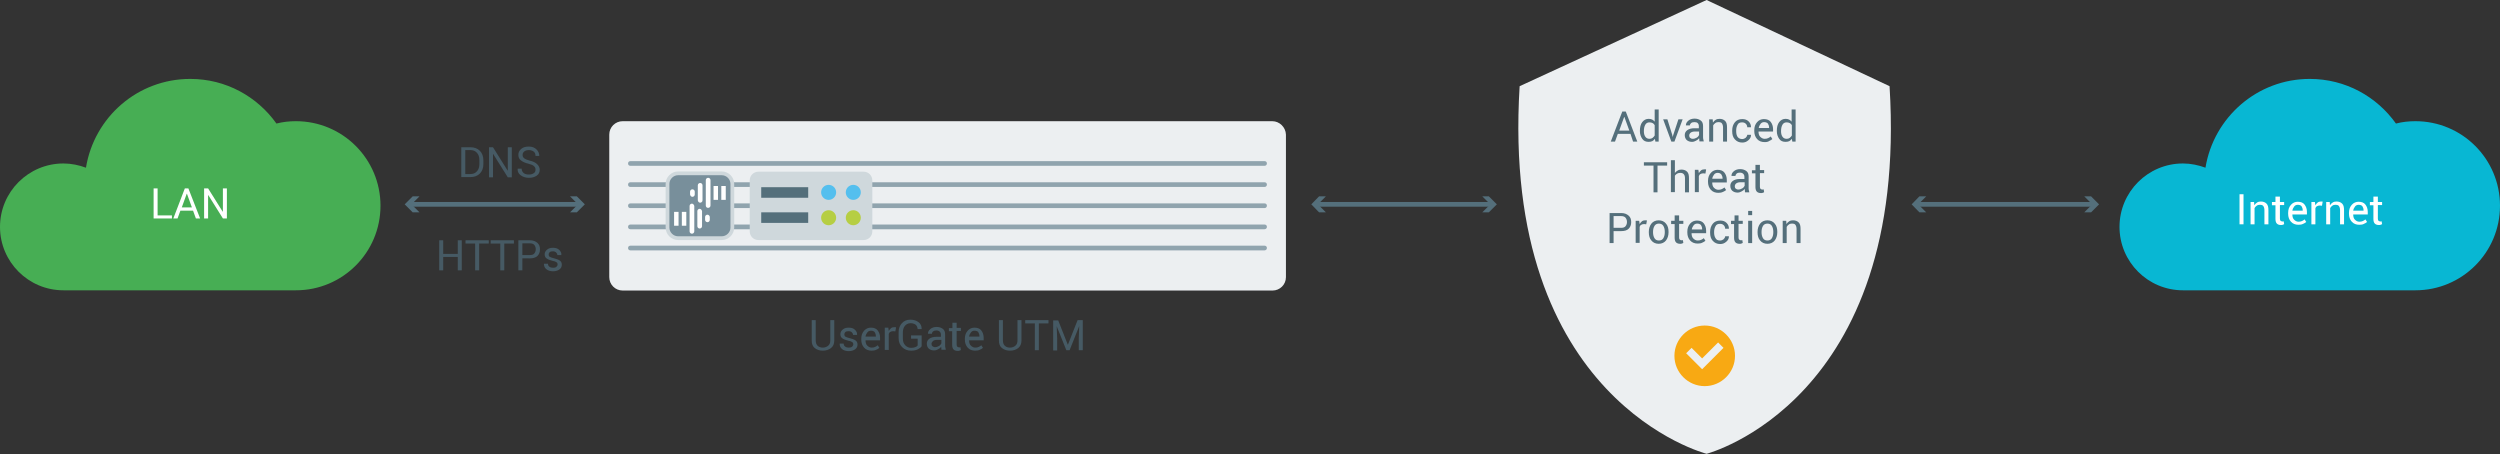 <?xml version="1.0" encoding="utf-8"?>
<!-- Generator: Adobe Illustrator 19.1.1, SVG Export Plug-In . SVG Version: 6.00 Build 0)  -->
<svg version="1.1" id="Layer_1" xmlns="http://www.w3.org/2000/svg" xmlns:xlink="http://www.w3.org/1999/xlink" x="0px" y="0px"
	 viewBox="234 324.6 1064.4 193.3" style="enable-background:new 234 324.6 1064.4 193.3;" xml:space="preserve">
<rect x="234" y="324.6" width="1064.4" height="193.3" fill="#333333" stroke="none"/>
<style type="text/css">
	.st0{fill:#ECEFF1;}
	.st1{fill:#90A4AE;}
	.st2{fill:#788F9B;}
	.st3{fill:#CFD8DC;}
	.st4{fill:#FFFFFF;}
	.st5{fill:#546F7B;}
	.st6{fill:#54BFEE;}
	.st7{fill:#B6CE43;}
	.st8{fill:#47AE54;}
	.st9{fill:#08B7D3;}
	.st10{fill:#F8A913;}
	.st11{fill:none;stroke:#546F7B;stroke-width:2;stroke-miterlimit:10;}
	.st12{enable-background:new    ;}
	.st13{fill:#465A64;}
</style>
<g>
	<g>
		<g>
			<path class="st0" d="M775.7,376.2H499.1c-3.1,0-5.7,2.5-5.7,5.7v60.7c0,3.1,2.5,5.7,5.7,5.7h276.7c3.1,0,5.7-2.5,5.7-5.7v-60.7
				C781.4,378.8,778.8,376.2,775.7,376.2z"/>
		</g>
		<g>
			<g>
				<path class="st1" d="M772.4,395.2h-270c-0.6,0-1-0.4-1-1c0-0.6,0.4-1,1-1h270c0.6,0,1,0.4,1,1
					C773.4,394.8,772.9,395.2,772.4,395.2z"/>
			</g>
			<g>
				<path class="st1" d="M772.4,404.2h-270c-0.6,0-1-0.4-1-1c0-0.6,0.4-1,1-1h270c0.6,0,1,0.4,1,1
					C773.4,403.8,772.9,404.2,772.4,404.2z"/>
			</g>
			<g>
				<path class="st1" d="M772.4,413.2h-270c-0.6,0-1-0.4-1-1c0-0.6,0.4-1,1-1h270c0.6,0,1,0.4,1,1
					C773.4,412.8,772.9,413.2,772.4,413.2z"/>
			</g>
			<g>
				<path class="st1" d="M772.4,422.2h-270c-0.6,0-1-0.4-1-1c0-0.6,0.4-1,1-1h270c0.6,0,1,0.4,1,1
					C773.4,421.8,772.9,422.2,772.4,422.2z"/>
			</g>
			<g>
				<path class="st1" d="M772.4,431.2h-270c-0.6,0-1-0.4-1-1c0-0.6,0.4-1,1-1h270c0.6,0,1,0.4,1,1
					C773.4,430.8,772.9,431.2,772.4,431.2z"/>
			</g>
		</g>
	</g>
	<g>
		<g>
			<path class="st2" d="M541.3,426h-18.6c-2.5,0-4.5-2-4.5-4.5v-18.6c0-2.5,2-4.5,4.5-4.5h18.6c2.5,0,4.5,2,4.5,4.5v18.6
				C545.8,424,543.8,426,541.3,426z"/>
			<path class="st3" d="M541.3,426.8h-18.6c-2.9,0-5.3-2.4-5.3-5.3v-18.6c0-2.9,2.4-5.3,5.3-5.3h18.6c2.9,0,5.3,2.4,5.3,5.3v18.6
				C546.6,424.4,544.2,426.8,541.3,426.8z M522.7,399.2c-2,0-3.7,1.7-3.7,3.7v18.6c0,2,1.7,3.7,3.7,3.7h18.6c2,0,3.7-1.7,3.7-3.7
				v-18.6c0-2-1.7-3.7-3.7-3.7C541.3,399.2,522.7,399.2,522.7,399.2z"/>
		</g>
		<g>
			<path class="st4" d="M528.6,411.3c-0.5,0-1,0.4-1,1v10.8c0,0.5,0.4,1,1,1c0.5,0,1-0.4,1-1v-10.8
				C529.5,411.8,529.1,411.3,528.6,411.3 M531.9,413.5c-0.5,0-1,0.4-1,1v6.4c0,0.5,0.4,1,1,1c0.5,0,1-0.4,1-1v-6.4
				C532.8,414,532.4,413.5,531.9,413.5 M524.3,414.8v5.9h1.9v-5.9H524.3z M521,414.8v5.9h1.9v-5.9H521z M535.2,416c-0.5,0-1,0.4-1,1
				v1.2c0,0.5,0.4,1,1,1c0.5,0,1-0.4,1-1V417C536.2,416.5,535.7,416,535.2,416 M535.5,413.1c0.5,0,1-0.4,1-1v-10.8c0-0.5-0.4-1-1-1
				c-0.5,0-1,0.4-1,1v10.8C534.5,412.7,534.9,413.1,535.5,413.1 M532.1,410.9c0.5,0,1-0.4,1-1v-6.4c0-0.5-0.4-1-1-1
				c-0.5,0-1,0.4-1,1v6.4C531.2,410.5,531.6,410.9,532.1,410.9 M539.7,409.7v-5.9h-1.9v5.9H539.7z M543,409.7v-5.9h-1.9v5.9H543z
				 M528.8,408.4c0.5,0,1-0.4,1-1v-1.2c0-0.5-0.4-1-1-1c-0.5,0-1,0.4-1,1v1.2C527.9,408,528.3,408.4,528.8,408.4"/>
		</g>
	</g>
	<g>
		<g>
			<path class="st3" d="M601.7,426.8h-44.8c-2.1,0-3.7-1.7-3.7-3.7v-21.7c0-2.1,1.7-3.7,3.7-3.7h44.8c2.1,0,3.7,1.7,3.7,3.7v21.7
				C605.4,425.1,603.8,426.8,601.7,426.8z"/>
		</g>
		<g>
			<g>
				<rect x="558.1" y="404.3" class="st5" width="20" height="4.5"/>
			</g>
			<g>
				<rect x="558.1" y="415" class="st5" width="20" height="4.5"/>
			</g>
			<g>
				<circle class="st6" cx="586.8" cy="406.5" r="3.2"/>
			</g>
			<g>
				<circle class="st6" cx="597.3" cy="406.5" r="3.2"/>
			</g>
			<g>
				<circle class="st7" cx="586.8" cy="417.3" r="3.2"/>
			</g>
			<g>
				<circle class="st7" cx="597.3" cy="417.3" r="3.2"/>
			</g>
		</g>
	</g>
</g>
<g>
	<path class="st8" d="M360,376.2c-2.9,0-5.6,0.3-8.3,1c-8.2-11.5-21.5-19-36.7-19c-22.4,0-40.9,16.3-44.4,37.8
		c-3-1.1-6.2-1.8-9.6-1.8c-14.9,0-27,12.1-27,27s12.1,27,27,27h99c19.9,0,36-16.1,36-36S379.9,376.2,360,376.2z"/>
	<g>
		<path class="st4" d="M301.1,416.3h6.1v1.3h-7.8v-12.8h1.7C301.1,404.8,301.1,416.3,301.1,416.3z"/>
		<path class="st4" d="M316.2,414.3h-5.4l-1.2,3.3h-1.8l4.9-12.8h1.5l5,12.8h-1.8L316.2,414.3z M311.4,412.9h4.3l-2.1-5.8h-0.1
			L311.4,412.9z"/>
		<path class="st4" d="M330.6,417.6h-1.7l-6.2-9.9h-0.1v9.9h-1.7v-12.8h1.7l6.2,9.9h0.1v-9.9h1.7V417.6z"/>
	</g>
</g>
<g>
	<path class="st9" d="M1262.4,376.2c-2.9,0-5.6,0.3-8.3,1c-8.2-11.5-21.5-19-36.7-19c-22.4,0-40.9,16.4-44.4,37.8
		c-3-1.1-6.2-1.8-9.6-1.8c-14.9,0-27,12.1-27,27c0,14.9,12.1,27,27,27h99c19.9,0,36-16.1,36-36
		C1298.4,392.3,1282.3,376.2,1262.4,376.2z"/>
	<g>
		<path class="st4" d="M1189.2,420.1h-1.7v-12.8h1.7V420.1z"/>
		<path class="st4" d="M1193.7,410.6l0.1,1.4c0.3-0.5,0.7-0.9,1.2-1.2c0.5-0.3,1-0.4,1.6-0.4c1,0,1.8,0.3,2.4,0.9
			c0.6,0.6,0.8,1.5,0.8,2.8v6h-1.7v-6c0-0.8-0.2-1.4-0.5-1.8c-0.3-0.4-0.8-0.5-1.5-0.5c-0.5,0-0.9,0.1-1.3,0.4
			c-0.4,0.3-0.7,0.6-0.9,1v6.9h-1.7v-9.5H1193.7z"/>
		<path class="st4" d="M1204.7,408.3v2.3h1.8v1.3h-1.8v5.8c0,0.4,0.1,0.8,0.3,0.9s0.4,0.3,0.7,0.3c0.1,0,0.2,0,0.3,0
			s0.2-0.1,0.3-0.1l0.2,1.2c-0.1,0.1-0.3,0.2-0.6,0.3s-0.5,0.1-0.8,0.1c-0.7,0-1.3-0.2-1.7-0.6c-0.4-0.4-0.6-1.1-0.6-2V412h-1.5
			v-1.4h1.5v-2.3H1204.7z"/>
		<path class="st4" d="M1212.6,420.3c-1.3,0-2.4-0.4-3.2-1.3c-0.8-0.9-1.2-2-1.2-3.4v-0.4c0-1.4,0.4-2.5,1.2-3.4
			c0.8-0.9,1.8-1.3,2.9-1.3c1.3,0,2.3,0.4,2.9,1.2c0.6,0.8,1,1.8,1,3.1v1.1h-6.2l0,0c0,0.9,0.2,1.7,0.7,2.2s1.1,0.9,1.9,0.9
			c0.6,0,1.1-0.1,1.5-0.3c0.4-0.2,0.8-0.4,1.1-0.7l0.7,1.1c-0.3,0.3-0.8,0.6-1.3,0.8C1214,420.2,1213.4,420.3,1212.6,420.3z
			 M1212.3,411.8c-0.6,0-1.1,0.2-1.5,0.7c-0.4,0.5-0.7,1.1-0.8,1.8l0,0h4.4v-0.2c0-0.7-0.2-1.2-0.5-1.7
			C1213.6,412,1213,411.8,1212.3,411.8z"/>
		<path class="st4" d="M1222.6,412.2l-0.9-0.1c-0.5,0-0.8,0.1-1.2,0.3c-0.4,0.2-0.6,0.5-0.7,0.9v6.8h-1.7v-9.5h1.5l0.2,1.4
			c0.3-0.5,0.6-0.9,1-1.2c0.4-0.3,0.9-0.4,1.4-0.4c0.1,0,0.3,0,0.4,0s0.2,0,0.3,0.1L1222.6,412.2z"/>
		<path class="st4" d="M1225.9,410.6l0.1,1.4c0.3-0.5,0.7-0.9,1.2-1.2c0.5-0.3,1-0.4,1.6-0.4c1,0,1.8,0.3,2.4,0.9
			c0.6,0.6,0.8,1.5,0.8,2.8v6h-1.7v-6c0-0.8-0.2-1.4-0.5-1.8c-0.3-0.4-0.8-0.5-1.5-0.5c-0.5,0-0.9,0.1-1.3,0.4
			c-0.4,0.3-0.7,0.6-0.9,1v6.9h-1.7v-9.5H1225.9z"/>
		<path class="st4" d="M1238.5,420.3c-1.3,0-2.4-0.4-3.2-1.3c-0.8-0.9-1.2-2-1.2-3.4v-0.4c0-1.4,0.4-2.5,1.2-3.4
			c0.8-0.9,1.8-1.3,2.9-1.3c1.3,0,2.3,0.4,2.9,1.2c0.6,0.8,1,1.8,1,3.1v1.1h-6.2l0,0c0,0.9,0.2,1.7,0.7,2.2s1.1,0.9,1.9,0.9
			c0.6,0,1.1-0.1,1.5-0.3c0.4-0.2,0.8-0.4,1.1-0.7l0.7,1.1c-0.3,0.3-0.8,0.6-1.3,0.8C1240,420.2,1239.3,420.3,1238.5,420.3z
			 M1238.2,411.8c-0.6,0-1.1,0.2-1.5,0.7c-0.4,0.5-0.7,1.1-0.8,1.8l0,0h4.4v-0.2c0-0.7-0.2-1.2-0.5-1.7
			C1239.5,412,1238.9,411.8,1238.2,411.8z"/>
		<path class="st4" d="M1246.4,408.3v2.3h1.8v1.3h-1.8v5.8c0,0.4,0.1,0.8,0.3,0.9c0.2,0.1,0.4,0.3,0.7,0.3c0.1,0,0.2,0,0.3,0
			c0.1,0,0.2-0.1,0.3-0.1l0.2,1.2c-0.1,0.1-0.3,0.2-0.6,0.3c-0.3,0.1-0.5,0.1-0.8,0.1c-0.7,0-1.3-0.2-1.7-0.6
			c-0.4-0.4-0.6-1.1-0.6-2V412h-1.5v-1.4h1.5v-2.3H1246.4z"/>
	</g>
</g>
<g>
	<path class="st0" d="M1038.5,361.3l-77.9-36.7L881,361.3c-8.3,134.2,79.6,156.5,79.6,156.5S1046.8,495.5,1038.5,361.3z"/>
	<g>
		<path class="st5" d="M928.2,381.6h-5.4l-1.2,3.3h-1.8l4.9-12.8h1.5l4.9,12.8h-1.8L928.2,381.6z M923.4,380.2h4.3l-2.1-5.8h-0.1
			L923.4,380.2z"/>
		<path class="st5" d="M932.2,380.3c0-1.5,0.3-2.8,1-3.7c0.7-0.9,1.6-1.4,2.7-1.4c0.6,0,1.1,0.1,1.5,0.3c0.4,0.2,0.8,0.5,1.1,0.9
			v-5.2h1.7v13.7h-1.4l-0.2-1.2c-0.3,0.4-0.7,0.8-1.1,1c-0.4,0.2-1,0.3-1.6,0.3c-1.2,0-2.1-0.4-2.7-1.3s-1-1.9-1-3.3V380.3z
			 M933.9,380.5c0,1,0.2,1.7,0.6,2.3s1,0.9,1.8,0.9c0.5,0,0.9-0.1,1.3-0.4c0.4-0.3,0.6-0.6,0.9-1v-4.4c-0.2-0.4-0.5-0.7-0.9-0.9
			c-0.4-0.2-0.8-0.3-1.3-0.3c-0.8,0-1.4,0.3-1.8,1c-0.4,0.7-0.6,1.6-0.6,2.7V380.5z"/>
		<path class="st5" d="M946,382.1l0.1,0.7h0.1l0.2-0.7l2.2-6.7h1.8l-3.5,9.5h-1.3l-3.5-9.5h1.8L946,382.1z"/>
		<path class="st5" d="M957.6,384.9c-0.1-0.3-0.1-0.5-0.1-0.8c0-0.3-0.1-0.4-0.1-0.7c-0.3,0.5-0.7,0.8-1.3,1.1
			c-0.5,0.3-1.1,0.5-1.7,0.5c-1,0-1.7-0.3-2.3-0.8c-0.5-0.5-0.8-1.2-0.8-2.1c0-0.9,0.4-1.6,1.1-2.1c0.7-0.5,1.7-0.8,3-0.8h1.9v-0.9
			c0-0.6-0.2-1-0.5-1.3c-0.3-0.3-0.8-0.4-1.4-0.4s-1,0.1-1.4,0.4c-0.3,0.3-0.5,0.6-0.5,1h-1.7v-0.1c0-0.7,0.3-1.3,1-1.9
			s1.6-0.9,2.7-0.9c1.1,0,1.9,0.3,2.6,0.8s1,1.3,1,2.4v4.6c0,0.3,0,0.7,0.1,1s0.1,0.6,0.2,0.9h-1.8V384.9z M954.7,383.7
			c0.6,0,1.2-0.2,1.7-0.5c0.5-0.3,0.8-0.7,1-1.1v-1.5h-1.9c-0.7,0-1.3,0.2-1.7,0.5c-0.4,0.3-0.6,0.8-0.6,1.2s0.1,0.8,0.4,1
			C953.8,383.5,954.2,383.7,954.7,383.7z"/>
		<path class="st5" d="M963.2,375.4l0.1,1.4c0.3-0.5,0.7-0.9,1.2-1.2c0.5-0.3,1-0.4,1.6-0.4c1,0,1.8,0.3,2.4,0.9
			c0.6,0.6,0.8,1.5,0.8,2.8v6h-1.7v-6c0-0.8-0.2-1.4-0.5-1.8c-0.3-0.4-0.8-0.5-1.5-0.5c-0.5,0-0.9,0.1-1.3,0.4
			c-0.4,0.3-0.7,0.6-0.9,1v6.9h-1.7v-9.5C961.7,375.4,963.2,375.4,963.2,375.4z"/>
		<path class="st5" d="M975.7,383.8c0.6,0,1.1-0.2,1.5-0.5c0.4-0.4,0.7-0.8,0.7-1.3h1.6v0.1c0,0.8-0.3,1.5-1.1,2.2
			c-0.8,0.7-1.6,1-2.6,1c-1.4,0-2.4-0.5-3.2-1.4s-1.1-2-1.1-3.4v-0.4c0-1.4,0.4-2.5,1.1-3.4s1.8-1.4,3.2-1.4c1.1,0,2,0.3,2.7,1
			s1,1.5,1,2.4v0.1h-1.6c0-0.6-0.2-1.1-0.6-1.5s-0.9-0.6-1.6-0.6c-0.9,0-1.6,0.3-1.9,1c-0.4,0.7-0.6,1.5-0.6,2.4v0.4
			c0,1,0.2,1.8,0.6,2.4C974.2,383.4,974.8,383.8,975.7,383.8z"/>
		<path class="st5" d="M985.3,385.1c-1.3,0-2.4-0.4-3.2-1.3s-1.2-2-1.2-3.4V380c0-1.4,0.4-2.5,1.2-3.4c0.8-0.9,1.8-1.3,2.9-1.3
			c1.3,0,2.3,0.4,2.9,1.2c0.6,0.8,1,1.8,1,3.1v1h-6.2l0,0c0,0.9,0.2,1.7,0.7,2.2s1.1,0.9,1.9,0.9c0.6,0,1.1-0.1,1.5-0.3
			s0.8-0.4,1.1-0.7l0.7,1.1c-0.3,0.3-0.8,0.6-1.3,0.8C986.8,385,986.1,385.1,985.3,385.1z M985.1,376.6c-0.6,0-1.1,0.2-1.5,0.7
			s-0.7,1.1-0.8,1.8l0,0h4.4v-0.2c0-0.7-0.2-1.2-0.5-1.7C986.3,376.8,985.8,376.6,985.1,376.6z"/>
		<path class="st5" d="M990.5,380.3c0-1.5,0.3-2.8,1-3.7c0.7-0.9,1.6-1.4,2.7-1.4c0.6,0,1.1,0.1,1.5,0.3c0.4,0.2,0.8,0.5,1.1,0.9
			v-5.2h1.7v13.7h-1.4l-0.2-1.2c-0.3,0.4-0.7,0.8-1.1,1c-0.4,0.2-1,0.3-1.6,0.3c-1.2,0-2.1-0.4-2.7-1.3s-1-1.9-1-3.3V380.3z
			 M992.3,380.5c0,1,0.2,1.7,0.6,2.3s1,0.9,1.8,0.9c0.5,0,0.9-0.1,1.3-0.4c0.4-0.3,0.6-0.6,0.9-1v-4.4c-0.2-0.4-0.5-0.7-0.9-0.9
			c-0.4-0.2-0.8-0.3-1.3-0.3c-0.8,0-1.4,0.3-1.8,1c-0.4,0.7-0.6,1.6-0.6,2.7V380.5z"/>
		<path class="st5" d="M943.8,395.1h-4.1v11.4H938v-11.4h-4.1v-1.4h9.9L943.8,395.1L943.8,395.1z"/>
		<path class="st5" d="M947.1,398.3c0.3-0.5,0.7-0.8,1.2-1.1c0.5-0.3,1-0.4,1.6-0.4c1,0,1.8,0.3,2.4,0.9c0.6,0.6,0.8,1.5,0.8,2.8v6
			h-1.7v-6c0-0.8-0.2-1.4-0.5-1.7c-0.3-0.4-0.8-0.6-1.5-0.6c-0.5,0-0.9,0.1-1.3,0.3c-0.4,0.2-0.7,0.5-1,0.9v7h-1.7v-13.6h1.7V398.3z
			"/>
		<path class="st5" d="M960.1,398.5l-0.9-0.1c-0.5,0-0.8,0.1-1.2,0.3c-0.4,0.2-0.6,0.5-0.7,0.9v6.8h-1.7v-9.5h1.5l0.2,1.4
			c0.3-0.5,0.6-0.9,1-1.2s0.9-0.4,1.4-0.4c0.1,0,0.3,0,0.4,0s0.2,0,0.3,0.1L960.1,398.5z"/>
		<path class="st5" d="M965.6,406.7c-1.3,0-2.4-0.4-3.2-1.3s-1.2-2-1.2-3.4v-0.4c0-1.4,0.4-2.5,1.2-3.4c0.8-0.9,1.8-1.3,2.9-1.3
			c1.3,0,2.3,0.4,2.9,1.2c0.6,0.8,1,1.8,1,3.1v1.1H963l0,0c0,0.9,0.2,1.7,0.7,2.2s1.1,0.9,1.9,0.9c0.6,0,1.1-0.1,1.5-0.3
			c0.4-0.2,0.8-0.4,1.1-0.7l0.7,1.1c-0.3,0.3-0.8,0.6-1.3,0.8C967,406.6,966.3,406.7,965.6,406.7z M965.3,398.2
			c-0.6,0-1.1,0.2-1.5,0.7s-0.7,1.1-0.8,1.8l0,0h4.4v-0.1c0-0.7-0.2-1.2-0.5-1.7C966.5,398.4,966,398.2,965.3,398.2z"/>
		<path class="st5" d="M977,406.5c-0.1-0.3-0.1-0.5-0.1-0.8c0-0.3-0.1-0.4-0.1-0.7c-0.3,0.5-0.7,0.8-1.3,1.1
			c-0.5,0.3-1.1,0.5-1.7,0.5c-1,0-1.7-0.3-2.3-0.8c-0.5-0.5-0.8-1.2-0.8-2.1c0-0.9,0.4-1.6,1.1-2.1c0.7-0.5,1.7-0.8,3-0.8h1.9v-0.9
			c0-0.6-0.2-1-0.5-1.3c-0.3-0.3-0.8-0.5-1.4-0.5c-0.6,0-1,0.1-1.4,0.4c-0.3,0.3-0.5,0.6-0.5,1h-1.7v-0.1c0-0.7,0.3-1.3,1-1.9
			c0.7-0.6,1.6-0.9,2.7-0.9c1.1,0,1.9,0.3,2.6,0.8s1,1.3,1,2.4v4.8c0,0.3,0,0.7,0.1,1c0.1,0.3,0.1,0.6,0.2,0.9H977z M974.1,405.3
			c0.6,0,1.2-0.2,1.7-0.5c0.5-0.3,0.8-0.7,1-1.1v-1.5h-1.9c-0.7,0-1.3,0.2-1.7,0.5c-0.4,0.3-0.6,0.8-0.6,1.2s0.1,0.8,0.4,1
			C973.2,405.1,973.6,405.3,974.1,405.3z"/>
		<path class="st5" d="M983.3,394.7v2.3h1.8v1.3h-1.8v5.8c0,0.4,0.1,0.8,0.3,0.9c0.2,0.2,0.4,0.3,0.7,0.3c0.1,0,0.2,0,0.3,0
			s0.2-0.1,0.3-0.1l0.2,1.2c-0.1,0.1-0.3,0.2-0.6,0.3s-0.5,0.1-0.8,0.1c-0.7,0-1.3-0.2-1.7-0.6s-0.6-1.1-0.6-2v-5.8h-1.5v-1.3h1.5
			v-2.3h1.9V394.7z"/>
		<path class="st5" d="M921,423v5.1h-1.7v-12.8h4.9c1.4,0,2.4,0.4,3.2,1.1c0.8,0.7,1.1,1.6,1.1,2.8c0,1.2-0.4,2.1-1.1,2.8
			s-1.8,1-3.2,1H921z M921,421.6h3.2c0.9,0,1.5-0.2,1.9-0.7s0.6-1.1,0.6-1.8c0-0.7-0.2-1.3-0.6-1.8c-0.4-0.5-1.1-0.7-1.9-0.7H921
			V421.6z"/>
		<path class="st5" d="M934.9,420.1L934,420c-0.5,0-0.8,0.1-1.2,0.3c-0.4,0.2-0.6,0.5-0.7,0.9v6.8h-1.7v-9.4h1.5l0.2,1.4
			c0.3-0.5,0.6-0.9,1-1.2c0.4-0.3,0.9-0.4,1.4-0.4c0.1,0,0.3,0,0.4,0s0.2,0,0.3,0.1L934.9,420.1z"/>
		<path class="st5" d="M936,423.3c0-1.4,0.4-2.6,1.1-3.5s1.8-1.4,3.1-1.4s2.4,0.5,3.1,1.4c0.8,0.9,1.1,2.1,1.1,3.5v0.2
			c0,1.4-0.4,2.6-1.1,3.5c-0.7,0.9-1.8,1.4-3.1,1.4s-2.4-0.5-3.1-1.4c-0.8-0.9-1.1-2.1-1.1-3.5V423.3z M937.8,423.5
			c0,1,0.2,1.8,0.6,2.5c0.4,0.7,1.1,1,1.9,1c0.8,0,1.5-0.3,1.9-1c0.4-0.7,0.6-1.5,0.6-2.5v-0.2c0-1-0.2-1.8-0.6-2.5
			c-0.4-0.7-1.1-1-1.9-1c-0.8,0-1.5,0.3-1.9,1c-0.4,0.7-0.6,1.5-0.6,2.5V423.5z"/>
		<path class="st5" d="M948.9,416.3v2.3h1.8v1.3h-1.8v5.8c0,0.4,0.1,0.8,0.3,0.9c0.2,0.2,0.4,0.3,0.7,0.3c0.1,0,0.2,0,0.3,0
			s0.2-0.1,0.3-0.1l0.2,1.2c-0.1,0.1-0.3,0.2-0.6,0.3c-0.3,0.1-0.5,0.1-0.8,0.1c-0.7,0-1.3-0.2-1.7-0.6c-0.4-0.4-0.6-1.1-0.6-2V420
			h-1.5v-1.4h1.5v-2.3H948.9z"/>
		<path class="st5" d="M956.8,428.3c-1.3,0-2.4-0.4-3.2-1.3c-0.8-0.9-1.2-2-1.2-3.4v-0.4c0-1.4,0.4-2.5,1.2-3.4s1.8-1.3,2.9-1.3
			c1.3,0,2.3,0.4,2.9,1.2s1,1.8,1,3.1v1.1h-6.2l0,0c0,0.9,0.2,1.7,0.7,2.2s1.1,0.9,1.9,0.9c0.6,0,1.1-0.1,1.5-0.3
			c0.4-0.2,0.8-0.4,1.1-0.7l0.7,1.1c-0.3,0.3-0.8,0.6-1.3,0.8C958.3,428.2,957.6,428.3,956.8,428.3z M956.6,419.8
			c-0.6,0-1.1,0.2-1.5,0.7s-0.7,1.1-0.8,1.8l0,0h4.4v-0.2c0-0.7-0.2-1.2-0.5-1.7C957.8,420,957.3,419.8,956.6,419.8z"/>
		<path class="st5" d="M966.3,427c0.6,0,1.1-0.2,1.5-0.5c0.4-0.4,0.7-0.8,0.7-1.3h1.6v0.1c0,0.8-0.3,1.5-1.1,2.2
			c-0.8,0.7-1.6,1-2.6,1c-1.4,0-2.4-0.5-3.2-1.4c-0.8-0.9-1.1-2-1.1-3.4v-0.4c0-1.4,0.4-2.5,1.1-3.4c0.7-0.9,1.8-1.4,3.2-1.4
			c1.1,0,2,0.3,2.7,1c0.7,0.7,1,1.5,1,2.4v0.1h-1.6c0-0.6-0.2-1.1-0.6-1.5c-0.4-0.4-0.9-0.6-1.6-0.6c-0.9,0-1.6,0.3-1.9,1
			c-0.4,0.7-0.6,1.5-0.6,2.4v0.3c0,1,0.2,1.8,0.6,2.4C964.7,426.6,965.3,427,966.3,427z"/>
		<path class="st5" d="M974.2,416.3v2.3h1.8v1.3h-1.8v5.8c0,0.4,0.1,0.8,0.3,0.9c0.2,0.2,0.4,0.3,0.7,0.3c0.1,0,0.2,0,0.3,0
			s0.2-0.1,0.3-0.1l0.2,1.2c-0.1,0.1-0.3,0.2-0.6,0.3c-0.3,0.1-0.5,0.1-0.8,0.1c-0.7,0-1.3-0.2-1.7-0.6c-0.4-0.4-0.6-1.1-0.6-2V420
			H971v-1.4h1.5v-2.3H974.2z"/>
		<path class="st5" d="M980,416.2h-1.7v-1.8h1.7V416.2z M980,428.1h-1.7v-9.5h1.7V428.1z"/>
		<path class="st5" d="M982.3,423.3c0-1.4,0.4-2.6,1.1-3.5s1.8-1.4,3.1-1.4s2.4,0.5,3.1,1.4c0.8,0.9,1.1,2.1,1.1,3.5v0.2
			c0,1.4-0.4,2.6-1.1,3.5c-0.7,0.9-1.8,1.4-3.1,1.4s-2.4-0.5-3.1-1.4c-0.8-0.9-1.1-2.1-1.1-3.5V423.3z M984,423.5
			c0,1,0.2,1.8,0.6,2.5c0.4,0.7,1.1,1,1.9,1c0.8,0,1.5-0.3,1.9-1c0.4-0.7,0.6-1.5,0.6-2.5v-0.2c0-1-0.2-1.8-0.6-2.5
			c-0.4-0.7-1.1-1-1.9-1c-0.8,0-1.5,0.3-1.9,1c-0.4,0.7-0.6,1.5-0.6,2.5V423.5z"/>
		<path class="st5" d="M994.5,418.6l0.1,1.4c0.3-0.5,0.7-0.9,1.2-1.2c0.5-0.3,1-0.4,1.6-0.4c1,0,1.8,0.3,2.4,0.9
			c0.6,0.6,0.8,1.5,0.8,2.8v6h-1.7v-6c0-0.8-0.2-1.4-0.5-1.8c-0.3-0.4-0.8-0.5-1.5-0.5c-0.5,0-0.9,0.1-1.3,0.4
			c-0.4,0.3-0.7,0.6-0.9,1v6.9H993v-9.5H994.5z"/>
	</g>
	<path class="st10" d="M959.8,463.2c-7.1,0-12.9,5.8-12.9,12.9s5.8,12.9,12.9,12.9s12.9-5.8,12.9-12.9
		C972.7,469,966.9,463.2,959.8,463.2z M958.7,481.8l-6.8-6.8l2.3-2.3l4.5,4.5l6.8-6.8l2.3,2.3L958.7,481.8z"/>
</g>
<g>
	<g>
		<line class="st11" x1="408.6" y1="411.6" x2="480.7" y2="411.6"/>
		<g>
			<polygon class="st5" points="412.6,415 409.2,411.6 412.6,408.2 409.7,408.2 406.3,411.6 409.7,415 			"/>
		</g>
		<g>
			<polygon class="st5" points="476.7,415 480.1,411.6 476.7,408.2 479.6,408.2 483,411.6 479.6,415 			"/>
		</g>
	</g>
</g>
<g>
	<g>
		<line class="st11" x1="794.5" y1="411.6" x2="869" y2="411.6"/>
		<g>
			<polygon class="st5" points="798.5,415 795.1,411.6 798.5,408.2 795.6,408.2 792.3,411.6 795.6,415 			"/>
		</g>
		<g>
			<polygon class="st5" points="865.1,415 868.5,411.6 865.1,408.2 867.9,408.2 871.3,411.6 867.9,415 			"/>
		</g>
	</g>
</g>
<g>
	<g>
		<line class="st11" x1="1050.1" y1="411.6" x2="1125.4" y2="411.6"/>
		<g>
			<polygon class="st5" points="1054.1,415 1050.7,411.6 1054.1,408.2 1051.2,408.2 1047.9,411.6 1051.2,415 			"/>
		</g>
		<g>
			<polygon class="st5" points="1121.4,415 1124.8,411.6 1121.4,408.2 1124.3,408.2 1127.7,411.6 1124.3,415 			"/>
		</g>
	</g>
</g>
<g class="st12">
	<path class="st13" d="M430.4,400.1v-12.8h3.9c1.7,0,3,0.5,4,1.5c1,1,1.5,2.4,1.5,4v1.7c0,1.6-0.5,3-1.5,4s-2.4,1.5-4,1.5H430.4z
		 M432.1,388.6v10.1h2.2c1.2,0,2.1-0.4,2.8-1.2s1-1.8,1-3v-1.8c0-1.2-0.3-2.2-1-3s-1.6-1.2-2.8-1.2H432.1z"/>
	<path class="st13" d="M451.9,400.1h-1.7l-6.2-9.9l-0.1,0v9.9h-1.7v-12.8h1.7l6.2,9.9l0.1,0v-9.9h1.7V400.1z"/>
	<path class="st13" d="M462,396.8c0-0.6-0.2-1.1-0.7-1.5c-0.4-0.4-1.2-0.7-2.3-1c-1.4-0.3-2.4-0.8-3.2-1.4c-0.8-0.6-1.1-1.4-1.1-2.4
		c0-1,0.4-1.8,1.2-2.5c0.8-0.7,1.9-1,3.2-1c1.4,0,2.5,0.4,3.3,1.2s1.2,1.7,1.2,2.7l0,0.1H462c0-0.8-0.2-1.4-0.7-1.8
		s-1.2-0.7-2.1-0.7c-0.9,0-1.5,0.2-2,0.6c-0.5,0.4-0.7,0.9-0.7,1.5c0,0.6,0.2,1,0.7,1.4c0.5,0.4,1.3,0.7,2.4,1
		c1.3,0.3,2.4,0.8,3.1,1.5s1.1,1.5,1.1,2.4c0,1-0.4,1.9-1.3,2.5s-1.9,0.9-3.3,0.9c-1.3,0-2.4-0.3-3.4-1c-1-0.7-1.5-1.6-1.4-2.8
		l0-0.1h1.7c0,0.8,0.3,1.4,0.9,1.9s1.4,0.6,2.2,0.6c0.9,0,1.6-0.2,2.1-0.6C461.8,398,462,397.5,462,396.8z"/>
</g>
<g class="st12">
	<path class="st13" d="M430.6,439.7h-1.7v-5.7h-6.2v5.7h-1.7v-12.8h1.7v5.8h6.2v-5.8h1.7V439.7z"/>
	<path class="st13" d="M442.1,428.3H438v11.4h-1.7v-11.4h-4.1v-1.4h9.9V428.3z"/>
	<path class="st13" d="M452.8,428.3h-4.1v11.4H447v-11.4h-4.1v-1.4h9.9V428.3z"/>
	<path class="st13" d="M456.4,434.6v5.1h-1.7v-12.8h4.9c1.4,0,2.4,0.4,3.2,1.1s1.1,1.6,1.1,2.8c0,1.2-0.4,2.1-1.1,2.8
		c-0.8,0.7-1.8,1-3.2,1H456.4z M456.4,433.2h3.2c0.9,0,1.5-0.2,1.9-0.7s0.6-1.1,0.6-1.8c0-0.7-0.2-1.3-0.6-1.8s-1.1-0.7-1.9-0.7
		h-3.2V433.2z"/>
	<path class="st13" d="M471.4,437.2c0-0.4-0.1-0.7-0.4-0.9s-0.8-0.5-1.6-0.6c-1.2-0.3-2-0.6-2.6-1s-0.9-1-0.9-1.8c0-0.8,0.3-1.4,1-2
		s1.5-0.8,2.6-0.8c1.1,0,2,0.3,2.6,0.9s1,1.3,0.9,2.1l0,0.1h-1.7c0-0.4-0.2-0.8-0.5-1.1s-0.8-0.5-1.4-0.5c-0.6,0-1.1,0.1-1.4,0.4
		s-0.4,0.6-0.4,1c0,0.4,0.1,0.7,0.4,0.9s0.8,0.4,1.6,0.6c1.2,0.3,2.1,0.6,2.7,1c0.6,0.4,0.9,1,0.9,1.8c0,0.8-0.3,1.5-1,2
		s-1.6,0.8-2.7,0.8c-1.2,0-2.2-0.3-2.9-0.9s-1-1.3-1-2.2l0-0.1h1.7c0,0.6,0.3,1.1,0.7,1.3c0.4,0.3,0.9,0.4,1.5,0.4
		c0.6,0,1.1-0.1,1.4-0.4S471.4,437.6,471.4,437.2z"/>
</g>
<g class="st12">
	<path class="st13" d="M589.2,460.9v8.7c0,1.4-0.5,2.5-1.4,3.2s-2.1,1.1-3.5,1.1c-1.4,0-2.5-0.4-3.4-1.1c-0.9-0.7-1.3-1.8-1.3-3.2
		v-8.7h1.7v8.7c0,1,0.3,1.7,0.8,2.2s1.3,0.8,2.2,0.8c0.9,0,1.7-0.3,2.3-0.8s0.9-1.2,0.9-2.2v-8.7H589.2z"/>
	<path class="st13" d="M597.3,471.2c0-0.4-0.1-0.7-0.4-0.9s-0.8-0.5-1.6-0.6c-1.2-0.3-2-0.6-2.6-1s-0.9-1-0.9-1.8c0-0.8,0.3-1.4,1-2
		s1.5-0.8,2.6-0.8c1.1,0,2,0.3,2.6,0.9s1,1.3,0.9,2.1l0,0.1h-1.7c0-0.4-0.2-0.8-0.5-1.1s-0.8-0.5-1.4-0.5c-0.6,0-1.1,0.1-1.4,0.4
		s-0.4,0.6-0.4,1c0,0.4,0.1,0.7,0.4,0.9s0.8,0.4,1.6,0.6c1.2,0.3,2.1,0.6,2.7,1c0.6,0.4,0.9,1,0.9,1.8c0,0.8-0.3,1.5-1,2
		s-1.6,0.8-2.7,0.8c-1.2,0-2.2-0.3-2.9-0.9s-1-1.3-1-2.2l0-0.1h1.7c0,0.6,0.3,1.1,0.7,1.3c0.4,0.3,0.9,0.4,1.5,0.4
		c0.6,0,1.1-0.1,1.4-0.4S597.3,471.6,597.3,471.2z"/>
	<path class="st13" d="M605.1,473.9c-1.3,0-2.4-0.4-3.2-1.3c-0.8-0.9-1.2-2-1.2-3.4v-0.4c0-1.4,0.4-2.5,1.2-3.4s1.8-1.3,2.9-1.3
		c1.3,0,2.3,0.4,2.9,1.2s1,1.8,1,3.1v1.1h-6.2l0,0c0,0.9,0.2,1.7,0.7,2.2s1.1,0.9,1.9,0.9c0.6,0,1.1-0.1,1.5-0.3
		c0.4-0.2,0.8-0.4,1.1-0.7l0.7,1.1c-0.3,0.3-0.8,0.6-1.3,0.8C606.5,473.8,605.9,473.9,605.1,473.9z M604.8,465.4
		c-0.6,0-1.1,0.2-1.5,0.7s-0.7,1.1-0.8,1.8l0,0h4.4v-0.2c0-0.7-0.2-1.2-0.5-1.7C606.1,465.6,605.5,465.4,604.8,465.4z"/>
	<path class="st13" d="M615.2,465.7l-0.9-0.1c-0.5,0-0.8,0.1-1.2,0.3s-0.6,0.5-0.7,0.9v6.8h-1.7v-9.5h1.5l0.2,1.4
		c0.3-0.5,0.6-0.9,1-1.2s0.9-0.4,1.4-0.4c0.1,0,0.3,0,0.4,0s0.2,0,0.3,0.1L615.2,465.7z"/>
	<path class="st13" d="M626.4,472c-0.3,0.5-0.8,0.9-1.6,1.3s-1.7,0.6-2.9,0.6c-1.5,0-2.8-0.5-3.8-1.5s-1.5-2.2-1.5-3.8V466
		c0-1.6,0.5-2.8,1.4-3.8s2.1-1.5,3.6-1.5c1.5,0,2.6,0.4,3.5,1.1s1.3,1.6,1.3,2.8l0,0.1h-1.7c-0.1-0.7-0.3-1.4-0.8-1.8
		s-1.3-0.7-2.2-0.7c-1,0-1.8,0.4-2.4,1.1c-0.6,0.7-0.9,1.7-0.9,2.8v2.7c0,1.1,0.3,2.1,1,2.8c0.7,0.7,1.5,1.1,2.5,1.1
		c0.7,0,1.3-0.1,1.8-0.3c0.5-0.2,0.8-0.4,1-0.7v-2.9h-2.8v-1.4h4.5V472z"/>
	<path class="st13" d="M634.9,473.7c-0.1-0.3-0.1-0.5-0.1-0.8c0-0.2-0.1-0.4-0.1-0.7c-0.3,0.5-0.7,0.8-1.3,1.1
		c-0.5,0.3-1.1,0.5-1.7,0.5c-1,0-1.7-0.3-2.3-0.8c-0.5-0.5-0.8-1.2-0.8-2.1c0-0.9,0.4-1.6,1.1-2.1s1.7-0.8,3-0.8h1.9v-0.9
		c0-0.6-0.2-1-0.5-1.3c-0.3-0.3-0.8-0.5-1.4-0.5c-0.6,0-1,0.1-1.4,0.4s-0.5,0.6-0.5,1h-1.7l0-0.1c0-0.7,0.3-1.3,1-1.9
		s1.6-0.9,2.7-0.9c1.1,0,1.9,0.3,2.6,0.8s1,1.3,1,2.4v4.6c0,0.3,0,0.7,0.1,1s0.1,0.6,0.2,0.9H634.9z M632.1,472.4
		c0.6,0,1.2-0.2,1.7-0.5s0.8-0.7,1-1.1v-1.5h-1.9c-0.7,0-1.3,0.2-1.7,0.5c-0.4,0.4-0.6,0.8-0.6,1.2c0,0.4,0.1,0.8,0.4,1
		S631.6,472.4,632.1,472.4z"/>
	<path class="st13" d="M641.3,461.9v2.3h1.8v1.3h-1.8v5.8c0,0.4,0.1,0.8,0.3,0.9s0.4,0.3,0.7,0.3c0.1,0,0.2,0,0.3,0s0.2-0.1,0.3-0.1
		l0.2,1.2c-0.1,0.1-0.3,0.2-0.6,0.3c-0.2,0.1-0.5,0.1-0.8,0.1c-0.7,0-1.3-0.2-1.7-0.6c-0.4-0.4-0.6-1.1-0.6-2v-5.8H638v-1.3h1.5
		v-2.3H641.3z"/>
	<path class="st13" d="M649.2,473.9c-1.3,0-2.4-0.4-3.2-1.3c-0.8-0.9-1.2-2-1.2-3.4v-0.4c0-1.4,0.4-2.5,1.2-3.4s1.8-1.3,2.9-1.3
		c1.3,0,2.3,0.4,2.9,1.2s1,1.8,1,3.1v1.1h-6.2l0,0c0,0.9,0.2,1.7,0.7,2.2s1.1,0.9,1.9,0.9c0.6,0,1.1-0.1,1.5-0.3
		c0.4-0.2,0.8-0.4,1.1-0.7l0.7,1.1c-0.3,0.3-0.8,0.6-1.3,0.8C650.6,473.8,650,473.9,649.2,473.9z M648.9,465.4
		c-0.6,0-1.1,0.2-1.5,0.7s-0.7,1.1-0.8,1.8l0,0h4.4v-0.2c0-0.7-0.2-1.2-0.5-1.7C650.2,465.6,649.6,465.4,648.9,465.4z"/>
	<path class="st13" d="M668.9,460.9v8.7c0,1.4-0.5,2.5-1.4,3.2s-2.1,1.1-3.5,1.1c-1.4,0-2.5-0.4-3.4-1.1c-0.9-0.7-1.3-1.8-1.3-3.2
		v-8.7h1.7v8.7c0,1,0.3,1.7,0.8,2.2s1.3,0.8,2.2,0.8c0.9,0,1.7-0.3,2.3-0.8s0.9-1.2,0.9-2.2v-8.7H668.9z"/>
	<path class="st13" d="M680.4,462.3h-4.1v11.4h-1.7v-11.4h-4.1v-1.4h9.9V462.3z"/>
	<path class="st13" d="M684.5,460.9l4.1,10.4h0.1l4.1-10.4h2.2v12.8h-1.7v-5.1l0.2-5.2l0,0l-4.1,10.3H688l-4.1-10.2l0,0l0.2,5.2v5.1
		h-1.7v-12.8H684.5z"/>
</g>
</svg>
